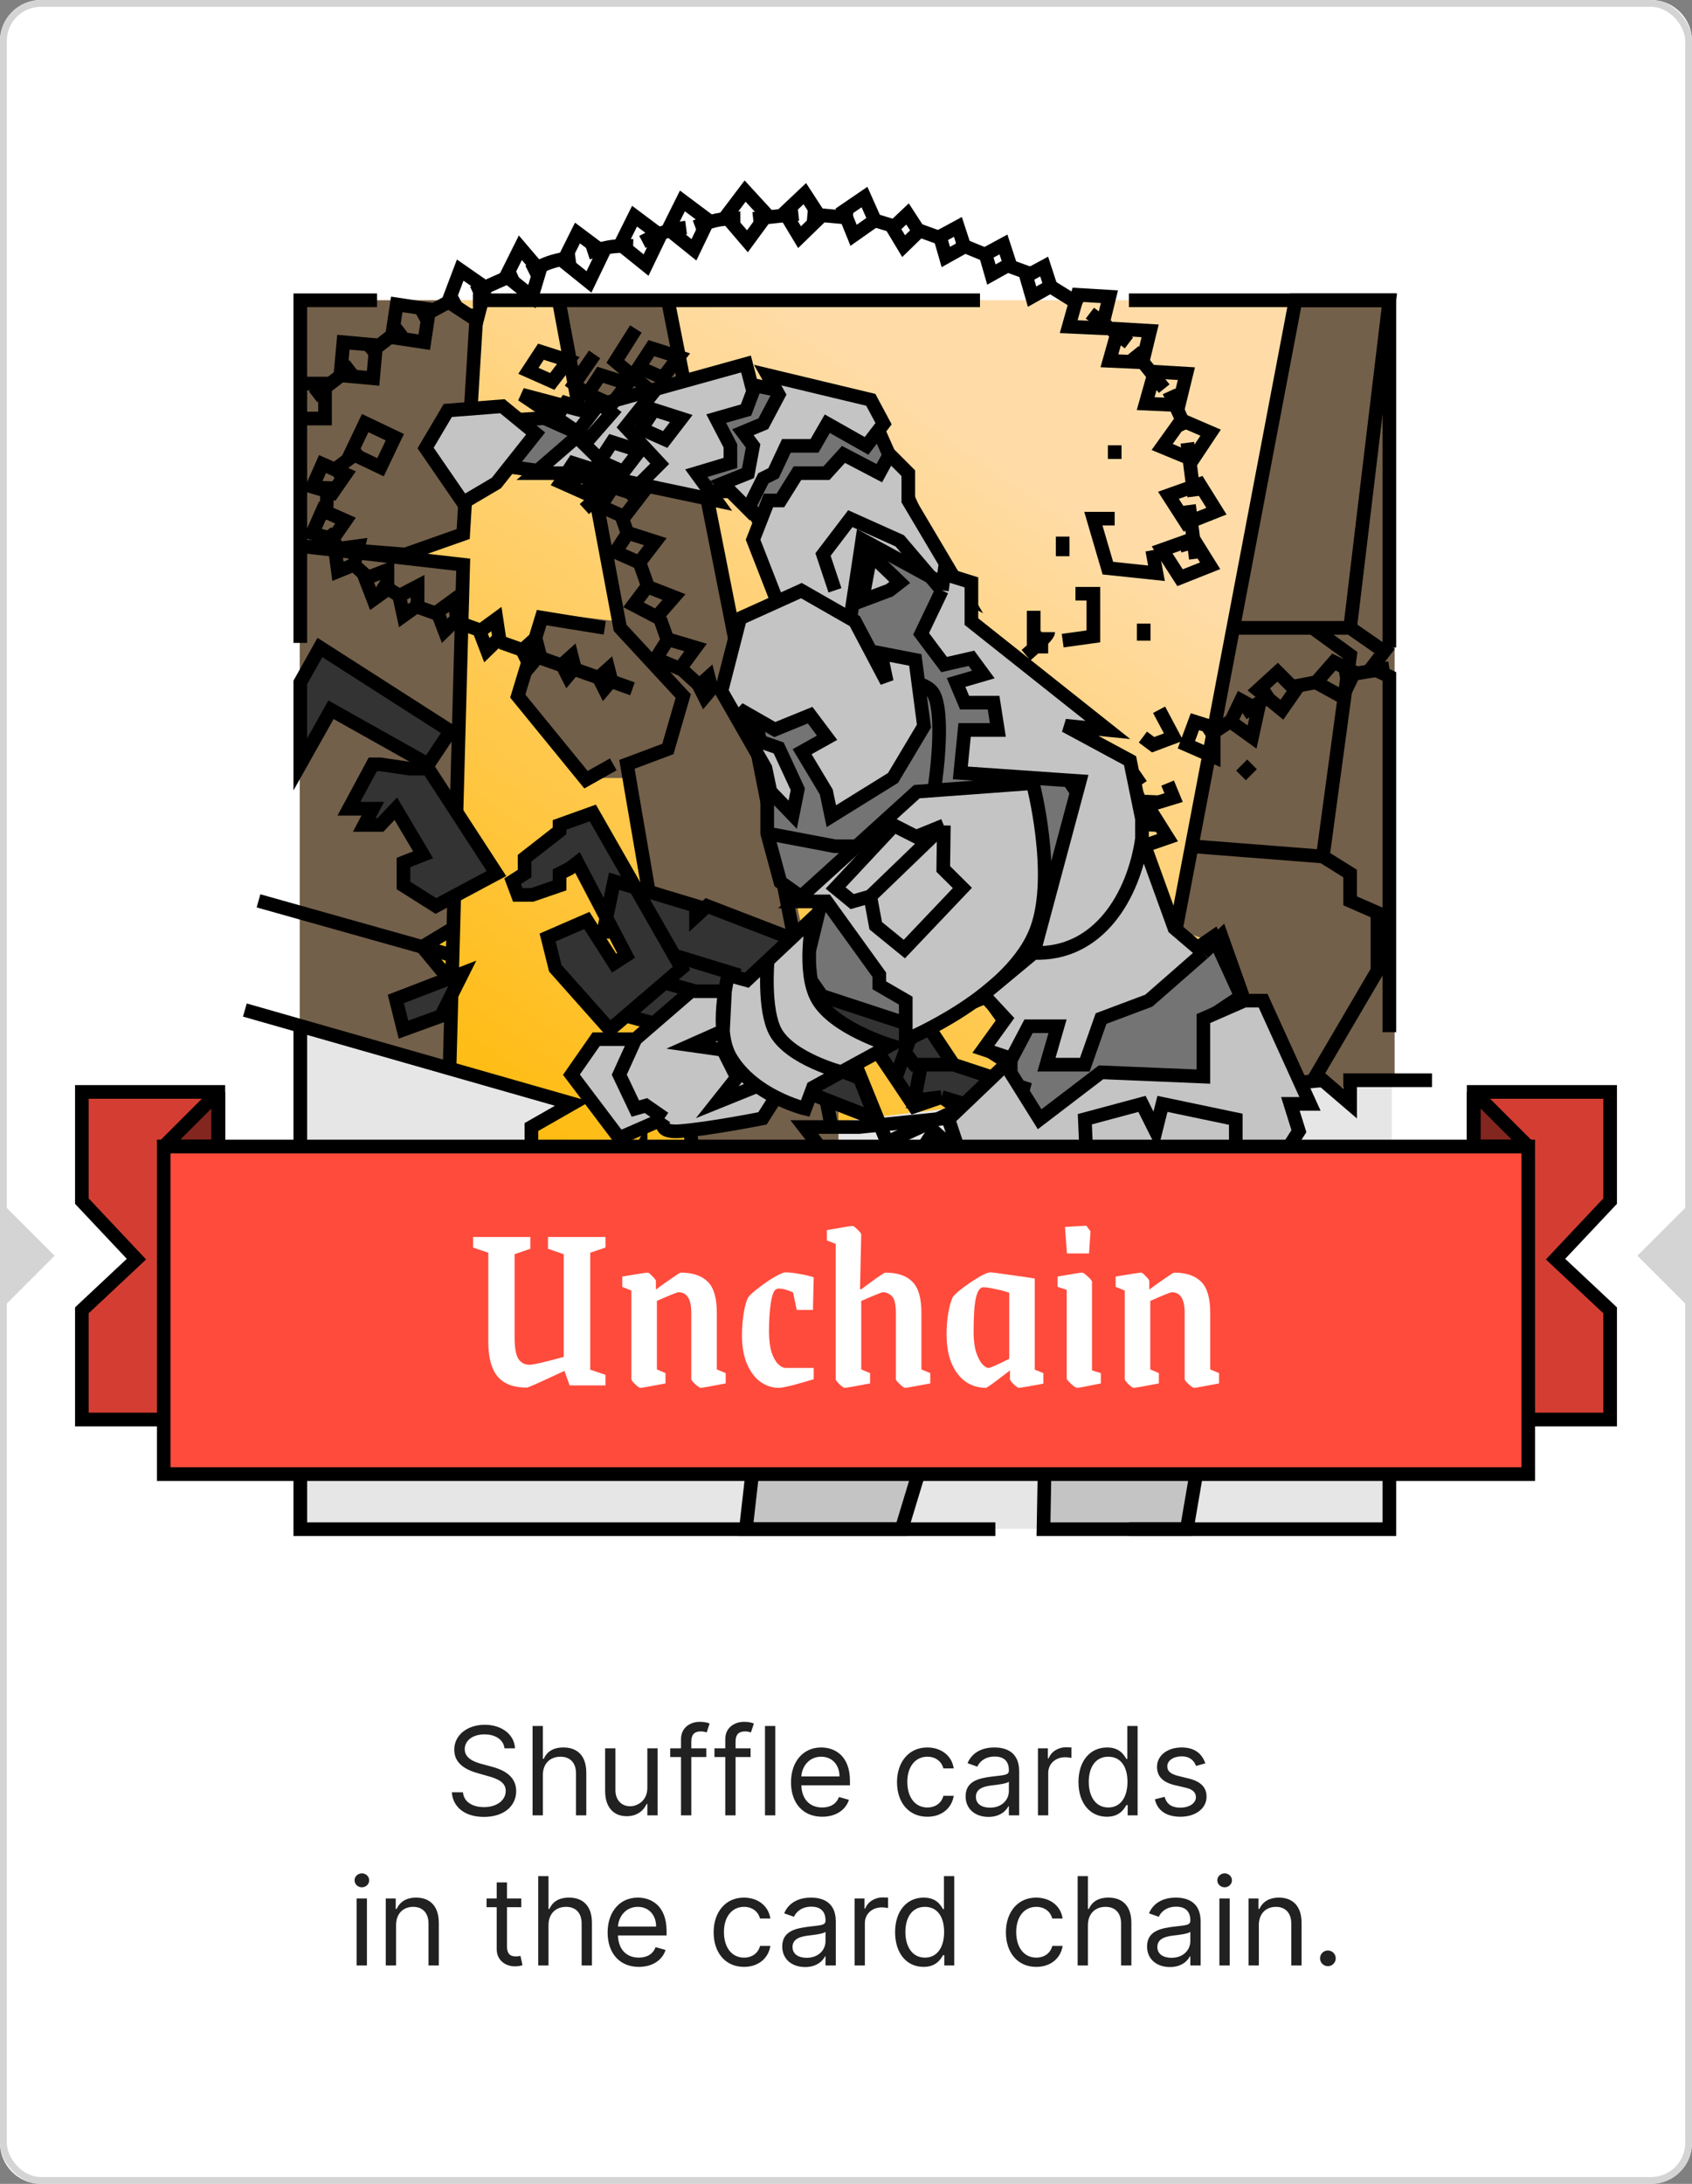 <svg width="248" height="320" viewBox="0 0 248 320" fill="none" xmlns="http://www.w3.org/2000/svg">
<rect x="0" y="0" width="248" height="320" fill="#808080" stroke="none"/>
<path d="M0 6C0 2.686 2.686 0 6 0H242C245.314 0 248 2.686 248 6V314C248 317.314 245.314 320 242 320H6C2.686 320 0 317.314 0 314V6Z" fill="white"/>
<rect x="0.5" y="0.5" width="247" height="319" rx="5.5" fill="white" stroke="#D4D4D4"/>
<rect x="44" y="44" width="160" height="180" fill="black" fill-opacity="0.1"/>
<path d="M43.935 44H203.936V150.25L196.891 160L188.891 156.5L117.391 165L120.891 172H114.891L110.391 168L103.413 172H77.891V165L84.391 161.5L43.935 150.25V44Z" fill="url(#paint0_linear_155_1)"/>
<path d="M43.935 44H65.242L69.891 46.25L68.391 78L61.404 81L68.391 82.75L65.891 136.25L61.404 138.75L65.891 142.75V156.125L43.935 150.25V44Z" fill="#73604A"/>
<path d="M204.412 44H189.891L180.641 92L174.641 124.75L172.641 136.25L178.391 138.25L181.891 146.75H185.891L189.891 159L196.391 159.625L198.266 158.375L204.412 159V44Z" fill="#73604A"/>
<path d="M81.391 44H97.391L107.891 91L122.891 161V165V162.75V176.125L100.936 170.25L91.891 114H85.891L76.141 102.25L79.641 89.75L90.141 91L81.391 44Z" fill="#73604A"/>
<path d="M110.391 32.062L117.024 31.343" stroke="black" stroke-width="2"/>
<path d="M35.891 148L65.891 156.571M209.891 158.286H197.891V161.714L193.891 158.286L192.391 158.437M69.891 45.25L67.891 78.25L59.391 81.25L43.891 80L67.891 82.75L66.448 136M65.891 156.571L83.891 161.714L77.891 165.143V172H91.891L93.891 168.571V172H101.891L109.891 168.571L113.891 172L121.891 170.286L117.891 165.143H121.891M65.891 156.571L66.231 144M81.891 44L90.891 92L100.141 102L97.891 109.75L91.891 112L101.891 170.286M97.891 44L121.891 165.143M121.891 165.143H125.891L192.391 158.437M88.641 92L79.391 90.5L75.891 102L85.891 114.25L89.891 112M172.391 136L174.673 124M197.891 92L203.641 44H189.891L180.76 92M197.891 92H192.391M197.891 92L203.641 96M180.76 92H192.391M180.76 92L174.673 124M192.391 92L197.891 96L193.891 125.5M193.891 125.5L197.891 128V132L201.891 133.75V142.25L192.391 158.437M193.891 125.5L174.673 124M66.34 140L66.448 136M66.34 140L61.891 138.749M66.34 140L66.231 144M37.891 132L61.891 138.749M66.448 136L61.891 138.749M61.891 138.749L66.231 144" stroke="black" stroke-width="2"/>
<path d="M43.953 56.204H47.641V61.329H43.953" stroke="black" stroke-width="2"/>
<path d="M49.891 54.997L50.33 50.142L55.123 50.576L54.683 55.431L49.891 54.997Z" stroke="black" stroke-width="2"/>
<path d="M57.428 49.422L58.156 44.602L62.915 45.321L62.186 50.141L57.428 49.422Z" stroke="black" stroke-width="2"/>
<path d="M51.428 66.394L53.526 61.994L57.87 64.066L55.772 68.466L51.428 66.394Z" stroke="black" stroke-width="2"/>
<path d="M93.698 82.439L90.208 80.883L92.041 78.086L96.053 79.37L93.698 82.439Z" stroke="black" stroke-width="2"/>
<path d="M96.242 90.397L92.856 88.625L94.862 85.949L98.785 87.482L96.242 90.397Z" stroke="black" stroke-width="2"/>
<path d="M99.658 97.996L96.137 96.511L97.913 93.677L101.95 94.88L99.658 97.996Z" stroke="black" stroke-width="2"/>
<path d="M48.758 79L45.797 78.126L47.269 74.796L50.642 76.288L48.758 79Z" stroke="black" stroke-width="2"/>
<path d="M48.758 72.204L45.797 71.33L47.269 68L50.642 69.492L48.758 72.204Z" stroke="black" stroke-width="2"/>
<path d="M51.882 82.75L49.531 83.712L49.096 80.469L52.541 80.007L51.882 82.75Z" stroke="black" stroke-width="2"/>
<path d="M56.782 86.345L54.719 87.827L53.542 84.774L56.785 83.523L56.782 86.345Z" stroke="black" stroke-width="2"/>
<path d="M61.203 88.723L59.14 90.206L58.508 87.312L61.206 85.902L61.203 88.723Z" stroke="black" stroke-width="2"/>
<path d="M66.98 90.659L65.162 92.434L64.103 89.668L66.559 87.869L66.98 90.659Z" stroke="black" stroke-width="2"/>
<path d="M73.181 93.501L71.363 95.276L70.305 92.511L72.76 90.711L73.181 93.501Z" stroke="black" stroke-width="2"/>
<path d="M79.112 95.901L77.695 97.591L76.542 95.294L78.508 93.528L79.112 95.901Z" stroke="black" stroke-width="2"/>
<path d="M84.231 97.837L83.215 99.049L82.388 97.401L83.798 96.134L84.231 97.837Z" stroke="black" stroke-width="2"/>
<path d="M89.598 99.719L88.582 100.932L87.755 99.283L89.165 98.016L89.598 99.719Z" stroke="black" stroke-width="2"/>
<path d="M104.288 100.913L103.271 102.125L102.444 100.477L103.855 99.21L104.288 100.913Z" stroke="black" stroke-width="2"/>
<path d="M65.703 44.204L67.453 39.579L71.141 42.142L69.891 46.954L65.703 44.204Z" stroke="black" stroke-width="2"/>
<path d="M74.204 40.446L76.269 36.302L79.109 39.631L77.957 43.467L74.204 40.446Z" stroke="black" stroke-width="2"/>
<path d="M82.574 38.286L84.64 34.142L88.414 36.967L86.327 41.307L82.574 38.286Z" stroke="black" stroke-width="2"/>
<path d="M90.944 35.821L93.01 31.677L96.784 34.502L94.697 38.842L90.944 35.821Z" stroke="black" stroke-width="2"/>
<path d="M97.958 33.586L100.023 29.441L103.798 32.267L101.711 36.606L97.958 33.586Z" stroke="black" stroke-width="2"/>
<path d="M106.419 31.694L109.213 28L112.403 31.472L109.552 35.353L106.419 31.694Z" stroke="black" stroke-width="2"/>
<path d="M115.024 31.149L117.962 28.373L120.205 31.823L117.191 34.751L115.024 31.149Z" stroke="black" stroke-width="2"/>
<path d="M130.844 33.403L133.018 31.35L134.677 33.901L132.447 36.068L130.844 33.403Z" stroke="black" stroke-width="2"/>
<path d="M137.772 34.672L140.401 33.25L141.346 36.143L138.632 37.66L137.772 34.672Z" stroke="black" stroke-width="2"/>
<path d="M144.45 37.241L147.079 35.819L148.024 38.712L145.31 40.229L144.45 37.241Z" stroke="black" stroke-width="2"/>
<path d="M150.412 40.478L153.042 39.057L153.986 41.95L151.273 43.467L150.412 40.478Z" stroke="black" stroke-width="2"/>
<path d="M157.956 43.2L162.609 43.477L161.482 48.088L156.639 47.867L157.956 43.2Z" stroke="black" stroke-width="2"/>
<path d="M163.925 48.2L168.578 48.478L167.451 53.089L162.608 52.868L163.925 48.2Z" stroke="black" stroke-width="2"/>
<path d="M169.237 54.475L173.891 54.753L172.763 59.364L167.921 59.143L169.237 54.475Z" stroke="black" stroke-width="2"/>
<path d="M173.162 61.555L177.443 63.399L174.815 67.351L170.336 65.496L173.162 61.555Z" stroke="black" stroke-width="2"/>
<path d="M174.904 78.947L177.372 82.901L172.961 84.651L170.337 80.575L174.904 78.947Z" stroke="black" stroke-width="2"/>
<path d="M175.828 70.947L178.296 74.901L173.884 76.651L171.261 72.575L175.828 70.947Z" stroke="black" stroke-width="2"/>
<path d="M123.682 30.943L126.71 28.875L128.229 32.284L125.111 34.479L123.682 30.943Z" stroke="black" stroke-width="2"/>
<path d="M45.891 58.142L51.828 53.579" stroke="black" stroke-width="2"/>
<path d="M53.891 51.934L59.078 47.892" stroke="black" stroke-width="2"/>
<path d="M48.442 69.272L52.977 65.875" stroke="black" stroke-width="2"/>
<path d="M47.809 76.167L47.989 70.504" stroke="black" stroke-width="2"/>
<path d="M50.448 81.366L47.744 77.869" stroke="black" stroke-width="2"/>
<path d="M54.424 85.055L51.135 82.1" stroke="black" stroke-width="2"/>
<path d="M59.27 87.75L55.523 85.404" stroke="black" stroke-width="2"/>
<path d="M64.466 90.089L60.299 88.611" stroke="black" stroke-width="2"/>
<path d="M70.755 92.488L67.266 91.25" stroke="black" stroke-width="2"/>
<path d="M97.993 94.204L96.763 90.712" stroke="black" stroke-width="2"/>
<path d="M102.362 100.295L99.625 97.802" stroke="black" stroke-width="2"/>
<path d="M94.878 85.675L93.648 82.183" stroke="black" stroke-width="2"/>
<path d="M92.188 78.746L90.959 75.254" stroke="black" stroke-width="2"/>
<path d="M77.609 95.614L73.442 94.136" stroke="black" stroke-width="2"/>
<path d="M83.214 97.812L79.047 96.334" stroke="black" stroke-width="2"/>
<path d="M88.218 99.473L84.051 97.995" stroke="black" stroke-width="2"/>
<path d="M92.704 100.931L88.537 99.454" stroke="black" stroke-width="2"/>
<path d="M61.328 46.642L67.203 43.454" stroke="black" stroke-width="2"/>
<path d="M69.312 42.9L75.766 40.017" stroke="black" stroke-width="2"/>
<path d="M77.453 39.829C77.453 39.829 79.272 38.916 80.578 38.454C81.991 37.955 84.328 37.642 84.328 37.642" stroke="black" stroke-width="2"/>
<path d="M86.135 37.057C86.135 37.057 87.956 36.458 89.231 36.219C90.609 35.961 92.797 36.038 92.797 36.038" stroke="black" stroke-width="2"/>
<path d="M94.159 35.447C94.159 35.447 95.857 34.555 97.075 34.11C98.391 33.628 100.562 33.343 100.562 33.343" stroke="black" stroke-width="2"/>
<path d="M101.891 33.243C101.891 33.243 103.689 32.576 104.954 32.29C106.321 31.981 108.511 31.976 108.511 31.976" stroke="black" stroke-width="2"/>
<path d="M118.353 31.35L124.997 31.965" stroke="black" stroke-width="2"/>
<path d="M127.516 32.078L131.386 33.26" stroke="black" stroke-width="2"/>
<path d="M133.748 33.408L138.564 35.153" stroke="black" stroke-width="2"/>
<path d="M140.142 35.566L145.534 37.774" stroke="black" stroke-width="2"/>
<path d="M146.829 38.598L151.645 40.343" stroke="black" stroke-width="2"/>
<path d="M154.122 42.071L158.474 44.771" stroke="black" stroke-width="2"/>
<path d="M159.747 45.886L165.469 50.252" stroke="black" stroke-width="2"/>
<path d="M166.119 51.335L170.641 56.948" stroke="black" stroke-width="2"/>
<path d="M171.342 57.345L173.877 62.91" stroke="black" stroke-width="2"/>
<path d="M174.032 64.876L175.029 72.751" stroke="black" stroke-width="2"/>
<path d="M174.28 74L175.277 81.875" stroke="black" stroke-width="2"/>
<path d="M194.016 99.75L188.766 100.75" stroke="black" stroke-width="2"/>
<path d="M186.627 101.601L182.165 104.543" stroke="black" stroke-width="2"/>
<path d="M181.287 105.058L176.825 108" stroke="black" stroke-width="2"/>
<path d="M117.891 131.75L114.383 129.25L112.455 122.116L112.455 113.25L109.891 101.75L116.391 84L108.391 72H100.391L71.891 68V61.75L100.391 60L108.391 56L127.391 60L136.883 81.5L140.141 90.25L152.391 108L173.891 140L177.891 137.25L181.891 146L176.641 149.5V158.5L161.891 157.25L152.391 164L148.141 160V156L144.641 153.75L147.141 149.5L144.641 146L125.891 153.75L117.891 142.25L120.391 132L117.891 131.75Z" fill="#747474"/>
<path d="M112.455 122.116L112.455 113.25L109.891 101.75L116.391 84L108.391 72H100.391L71.891 68V61.75L100.391 60L108.391 56L127.391 60L136.883 81.5L140.141 90.25L152.391 108L173.891 140L177.891 137.25L181.891 146L176.641 149.5V158.5L161.891 157.25L152.391 164L148.141 160V156L144.641 153.75L147.141 149.5L144.641 146L125.891 153.75L117.891 142.25L120.391 132L117.891 131.75L114.383 129.25L112.455 122.116ZM112.455 122.116L122.383 124C124.799 124 130.083 124 131.883 124C133.683 124 135.966 118.667 136.883 116C137.466 112.417 138.283 104.55 136.883 101.75C135.483 98.95 127.466 99.417 123.633 100" stroke="black" stroke-width="2"/>
<path d="M168.814 116.502L168.579 121.841" stroke="black" stroke-width="2"/>
<path d="M203.641 97.891L196.358 99.07" stroke="black" stroke-width="2"/>
<path d="M65.633 60.148L62.383 65.648L67.883 73.648L72.758 70.773L78.508 63.523L73.633 59.523L65.633 60.148Z" fill="#C4C4C4" stroke="black" stroke-width="2"/>
<path d="M85.014 60.085L76.512 57.835L85.014 63.585L78.383 69.335H86.054L104.977 73.335L102.066 69.335L107.056 67.835V65.335L104.977 61.335L109.344 60.085L110.384 57.335L109.344 53.335L85.014 60.085Z" fill="#C4C4C4" stroke="black" stroke-width="2"/>
<path d="M129.508 62.085L127.633 58.585L112.508 54.96L114.133 57.835L111.883 62.085L108.883 63.335L110.383 65.335L109.633 69.335L105.883 70.835L109.633 74.585L111.883 70.085L113.383 69.335L115.258 65.335H119.383L121.258 62.085L127.008 65.335L129.508 62.085Z" fill="#C4C4C4" stroke="black" stroke-width="2"/>
<path d="M46.891 94.875L44.016 100V112L48.516 104L62.766 112L66.016 107.125L46.891 94.875Z" fill="#333333"/>
<path d="M55.766 112L60.016 112.625H62.766L72.766 128L63.891 132.75L59.141 129.75V126.375L62.016 125.25L58.016 118.5L55.766 120.875H53.391L54.641 118.5H51.141L54.641 112H55.766Z" fill="#333333"/>
<path d="M58.016 146.375L67.766 142.625L64.641 148.875L59.141 150.875L58.016 146.375Z" fill="#333333"/>
<path d="M83.516 127.25L82.016 128V129.75L78.016 131.125H75.891L75.141 129.125L76.891 128V125.75L82.016 121.75V120.875L86.891 119.125L93.145 130.07L102.016 132.75V134.25L103.641 132.75L115.641 137.375L110.016 153.75L91.766 148.839L89.391 150.875L81.391 141.875L80.266 137.375L86.016 134.875L90.016 141.125L91.766 140L88.879 134.481L84.641 126.375L83.516 127.25Z" fill="#333333"/>
<path d="M118.016 145.125L134.016 150.375L133.328 152.281L136.016 150.375L139.766 156L150.016 159.375L148.766 164L138.016 160.75L134.016 162.125L131.266 158L128.391 153.75L123.516 152V156.984L126.016 158L128.391 164L111.141 157.25L115.641 144L118.016 145.125Z" fill="#333333"/>
<path d="M60.016 112V112.625M60.016 112.625L55.766 112H54.641L51.141 118.5H54.641L53.391 120.875H55.766L58.016 118.5L62.016 125.25L59.141 126.375V129.75L63.891 132.75L72.766 128L62.766 112.625H60.016ZM88.266 137.375L90.016 129.125L102.016 132.75V134.25L103.641 132.75L115.641 137.375L110.016 153.75L91.766 148.839M91.766 148.839L89.391 150.875L81.391 141.875L80.266 137.375L86.016 134.875L90.016 141.125L91.766 140L84.641 126.375L83.516 127.25L82.016 128V129.75L78.016 131.125H75.891L75.141 129.125L76.891 128V125.75L82.016 121.75V120.875L86.891 119.125L98.819 140M91.766 148.839L97.412 144M97.412 144L99.891 141.875L98.819 140M97.412 144L106.016 146.375L107.391 142.625L98.819 140M131.266 158L128.391 153.75L123.516 152V156.984L118.016 154.75L126.016 158L128.391 164L111.141 157.25L115.641 144L118.016 145.125L134.016 150.375L133.328 152.281M131.266 158L134.016 162.125L138.016 160.75M131.266 158L132.641 154.188M125.391 156L130.016 167.375L140.641 162.5L138.016 160.75M138.016 160.75L134.016 161.25L135.016 156M138.016 160.75L148.766 164L150.016 159.375L139.766 156M132.641 154.188L134.016 156H135.016M132.641 154.188L133.328 152.281M139.766 156L136.016 150.375L133.328 152.281M139.766 156H135.016M44.016 100L46.891 94.875L66.016 107.125L62.766 112L48.516 104L44.016 112V100ZM67.766 142.625L58.016 146.375L59.141 150.875L64.641 148.875L67.766 142.625Z" stroke="black" stroke-width="2"/>
<path d="M106.261 145.25C106.489 143.83 106.74 142.875 106.74 142.875L109.455 143.625L112.515 140.75L119.167 134.5C119.167 134.5 117.536 142.33 119.819 146.375C122.248 150.678 130.5 153.16 130.5 153.16L123.292 157.095L119.167 159.348L118.014 162.444C118.014 162.444 116.075 161.983 113.722 160.791L111.757 163.875C111.757 163.875 104.025 165.416 99.632 165.75C95.981 166.027 97.382 163.875 97.382 163.875L90.769 166.755L83.757 157.473L87.382 152.273L93.132 152.273L101.257 145.25L104.007 145.25L106.261 145.25Z" fill="#C4C4C4"/>
<path d="M110.99 159.132L105.132 161.5L108.007 157.875L105.97 153.828L101.257 153.16L105.97 151.067L106.261 145.25L104.007 145.25L101.257 145.25L93.132 152.273M93.132 152.273L87.382 152.273L83.757 157.473L90.769 166.755L97.382 163.875M93.132 152.273L90.769 157.473L93.132 162.444L94.678 162L97.382 163.875M97.382 163.875C97.382 163.875 95.981 166.027 99.632 165.75C104.025 165.416 111.757 163.875 111.757 163.875L113.722 160.791M112.515 140.75L119.167 134.5C119.167 134.5 117.536 142.33 119.819 146.375C122.248 150.678 130.5 153.16 130.5 153.16L123.292 157.095M112.515 140.75L109.455 143.625L106.74 142.875C106.74 142.875 104.63 150.88 107.096 155C108.764 157.785 111.438 159.633 113.722 160.791M112.515 140.75C112.515 140.75 111.874 148.006 113.694 151.25C115.884 155.153 123.292 157.095 123.292 157.095M123.292 157.095L119.167 159.348L118.014 162.444C118.014 162.444 116.075 161.983 113.722 160.791" stroke="black" stroke-width="2"/>
<path d="M163.383 76H160.258L162.383 83.25L169.508 84L168.883 80.625M157.633 87H160.258V93.25L155.758 93.875M155.758 78.625V81.5M172.883 80L175.008 79.375M167.633 91.375V93.875M164.383 66.25H162.383M151.508 89.5V94.75H153.633M153.633 92.625C153.633 93.125 151.466 95.083 150.383 96" stroke="black" stroke-width="2"/>
<path d="M203.641 94.5L201.016 97.875L203.641 99.125V151.25M169.891 104L172.016 108L169.016 109.125L167.516 108M183.516 112L181.891 113.625M167.516 113.625L165.891 114.75L167.516 118.25L172.016 116.875L171.141 114.75M198.516 98.5L195.516 97L192.891 100L196.766 102.125L198.516 98.5ZM189.891 101.125L187.266 98.5L184.391 101.125L187.891 104L189.891 101.125ZM184.391 104L181.891 102.625L180.391 105.75L183.516 108L184.391 104ZM177.891 106.625L175.141 105.75L173.891 109.125L177.891 110.875V106.625ZM169.016 119.375L171.141 122.75L167.516 124L165.266 120.875L169.016 119.375Z" stroke="black" stroke-width="2"/>
<path d="M112.633 73.335L110.383 79.085L114.383 89.335L123.633 97.335L126.383 79.085L141.383 87.25L133.133 73.335V69.335L130.383 66.585L128.883 69.335L123.633 66.585L121.133 69.335H116.883L114.383 73.335H112.633Z" fill="#C4C4C4"/>
<path d="M152.008 136C154.844 127.993 151.383 114.75 151.383 114.75L134.383 116L116.633 132.085H121.133L128.883 142.835V144.375L132.758 146.625V152.375C132.758 152.375 148.504 145.893 152.008 136Z" fill="#C4C4C4"/>
<path d="M112.633 73.335L110.383 79.085L114.383 89.335L123.633 97.335L126.383 79.085L141.383 87.25L133.133 73.335V69.335L130.383 66.585L128.883 69.335L123.633 66.585L121.133 69.335H116.883L114.383 73.335H112.633Z" stroke="black" stroke-width="2"/>
<path d="M152.008 136C154.844 127.993 151.383 114.75 151.383 114.75L134.383 116L116.633 132.085H121.133L128.883 142.835V144.375L132.758 146.625V152.375C132.758 152.375 148.504 145.893 152.008 136Z" stroke="black" stroke-width="2"/>
<path d="M138.342 120.954L134.286 122.607L131.036 120.954L122.477 130.112L124.911 132.107L127.558 131.347M138.342 120.954L138.254 127.327L141.059 130.112L132.551 139.066L128.357 135.649L127.558 131.347M138.342 120.954L127.558 131.347" stroke="black" stroke-width="2"/>
<path d="M138.383 84.085L142.383 85.335V91.085L162.383 106.96L156.133 106.335L165.633 111.46L167.383 120V122.875L172.133 136L176.383 139.625L179.008 137.125L182.383 146.625H185.133L192.008 161.75H189.133L190.383 165.75L186.383 172L190.383 174.5L185.133 181.75L177.383 204L173.949 224.066H152.949L153.383 200L157.088 190.881L137.016 208L132.141 224.066H109.328L111.883 201.5H115.633L118.383 199L122.383 204L118.383 194L136.883 165.75L140.758 169.25L139.008 164L147.383 156L152.383 164L161.383 157.125L176.383 157.75V149.25L182.383 146.625L179.008 137.125L176.383 139.625L168.383 146.625L161.383 149.25L159.008 156H153.383L155.008 150.375H150.758L148.258 155.125L144.133 153.75L147.383 149.25L144.133 145.75L151.508 139.625L158.258 114.46L140.758 113.25L141.383 106.96H146.258L145.633 102.96H141.383L140.133 100L144.133 98.835L142.383 96.46L138.383 97.375L135.008 92.875L138.061 86.5L138.383 84.085Z" fill="#C4C4C4"/>
<path d="M127.633 81.25L131.883 85.335L130.383 86.5L126.383 88L127.633 81.25Z" fill="#C4C4C4"/>
<path d="M151.508 139.625L158.258 114.46L140.758 113.25L141.383 106.96H146.258L145.633 102.96H141.383L140.133 100L144.133 98.835L142.383 96.46L138.383 97.375L135.008 92.875L138.061 86.5M151.508 139.625L144.133 145.75L147.383 149.25L144.133 153.75L148.258 155.125L150.758 150.375H155.008L153.383 156H159.008L161.383 149.25L168.383 146.625L176.383 139.625M151.508 139.625C161.008 140 166.194 131.251 167.383 122.875M167.383 122.875V120L165.633 111.46L156.133 106.335L162.383 106.96L142.383 91.085V85.335L138.383 84.085L138.061 86.5M167.383 122.875L172.133 136L176.383 139.625M176.383 139.625L179.008 137.125L182.383 146.625M182.383 146.625H185.133L192.008 161.75H189.133L190.383 165.75L186.383 172L190.383 174.5L185.133 181.75L177.383 204L173.949 224.066H152.949L153.383 200M182.383 146.625L176.383 149.25V157.75L161.383 157.125L152.383 164L147.383 156L139.008 164L140.758 169.25M153.383 200L157.088 190.881L137.016 208L132.141 224.066H109.328L111.883 201.5H115.633L118.383 199L122.383 204L118.383 194L136.883 165.75L140.758 169.25M153.383 200L158.258 188M181.133 169.25V164L170.383 161.75L169.383 165.75L167.383 161.75L159.008 164L159.883 184L158.258 188M140.758 169.25H148.258H155.008L153.383 189.25M146.258 199H139.008L140.758 196H144.133L145.633 194L153.383 189.25M153.383 189.25L154.383 186L158.258 188M122.383 86.5L120.633 81.25L124.633 76L131.883 79.25L138.061 86.5M131.883 85.335L127.633 81.25L126.383 88L130.383 86.5L131.883 85.335Z" stroke="black" stroke-width="2"/>
<path d="M117.462 86.54L108.479 90.599L105.739 101.266L112.198 112.553L112.918 115.979L116.187 119.379L116.936 115.645L114.131 109.593L111.376 108.639L108.339 103.912L113.565 106.902L118.742 104.792L121.226 108.102L117.569 110.148L121.107 116.046L121.853 119.594L130.893 113.99L135.428 106.395L134.157 96.699L129.098 95.719L129.972 99.878L125.301 91.024L117.462 86.54Z" fill="#C4C4C4" stroke="black" stroke-width="2"/>
<path d="M87.151 51.934L84.151 56.284L89.651 60.519L85.651 65.098L90.651 70.02L85.651 74.599" stroke="black" stroke-width="2"/>
<path d="M93.197 48.204L90.197 52.954L95.697 57.579L91.697 62.579L96.697 67.954L91.697 72.954" stroke="black" stroke-width="2"/>
<path d="M85.69 72.222L82.199 70.665L84.032 67.869L88.044 69.152L85.69 72.222Z" stroke="black" stroke-width="2"/>
<path d="M84.576 63.4L81.086 61.844L82.919 59.047L86.931 60.331L84.576 63.4Z" stroke="black" stroke-width="2"/>
<path d="M80.944 55.891L77.453 54.335L79.286 51.538L83.298 52.822L80.944 55.891Z" stroke="black" stroke-width="2"/>
<path d="M91.498 75.729L88.008 74.173L89.841 71.376L93.853 72.66L91.498 75.729Z" stroke="black" stroke-width="2"/>
<path d="M91.377 69.13L87.887 67.574L89.72 64.777L93.732 66.061L91.377 69.13Z" stroke="black" stroke-width="2"/>
<path d="M89.625 59.273L86.135 57.717L87.968 54.92L91.98 56.204L89.625 59.273Z" stroke="black" stroke-width="2"/>
<path d="M97.133 55.367L93.643 53.81L95.476 51.014L99.488 52.297L97.133 55.367Z" stroke="black" stroke-width="2"/>
<path d="M97.498 64.398L94.008 62.842L95.841 60.045L99.853 61.329L97.498 64.398Z" stroke="black" stroke-width="2"/>
<path d="M44.016 94.204V44H55.266" stroke="black" stroke-width="2"/>
<path d="M44.016 150.25V224.066H145.891" stroke="black" stroke-width="2"/>
<path d="M203.641 94.875V44H165.47" stroke="black" stroke-width="2"/>
<path d="M203.641 173.191V224.066H165.47" stroke="black" stroke-width="2"/>
<path d="M69.312 44L143.641 44" stroke="black" stroke-width="2"/>
<path d="M73.945 256.182H75.48C75.409 254.207 73.588 252.73 71.056 252.73C68.551 252.73 66.582 254.188 66.582 256.386C66.582 258.151 67.86 259.199 69.906 259.787L71.516 260.247C72.897 260.631 74.124 261.116 74.124 262.42C74.124 263.852 72.744 264.798 70.928 264.798C69.369 264.798 67.988 264.108 67.86 262.625H66.224C66.377 264.773 68.116 266.23 70.928 266.23C73.945 266.23 75.659 264.568 75.659 262.446C75.659 259.991 73.332 259.199 71.977 258.841L70.647 258.483C69.676 258.227 68.116 257.716 68.116 256.31C68.116 255.057 69.266 254.136 71.005 254.136C72.59 254.136 73.792 254.891 73.945 256.182ZM79.569 260.094C79.569 258.381 80.662 257.409 82.151 257.409C83.57 257.409 84.427 258.304 84.427 259.864V266H85.935V259.761C85.935 257.237 84.593 256.054 82.586 256.054C81.039 256.054 80.157 256.7 79.697 257.716H79.569V252.909H78.06V266H79.569V260.094ZM94.883 261.986C94.883 263.827 93.476 264.67 92.351 264.67C91.099 264.67 90.204 263.75 90.204 262.318V256.182H88.695V262.42C88.695 264.926 90.025 266.128 91.866 266.128C93.349 266.128 94.32 265.335 94.78 264.338H94.883V266H96.391V256.182H94.883V261.986ZM103.526 256.182H101.327V255.185C101.327 254.213 101.737 253.702 102.734 253.702C103.168 253.702 103.424 253.804 103.577 253.855L104.012 252.551C103.782 252.449 103.322 252.295 102.58 252.295C101.174 252.295 99.819 253.139 99.819 254.827V256.182H98.234V257.46H99.819V266H101.327V257.46H103.526V256.182ZM110.013 256.182H107.814V255.185C107.814 254.213 108.223 253.702 109.22 253.702C109.655 253.702 109.91 253.804 110.064 253.855L110.498 252.551C110.268 252.449 109.808 252.295 109.067 252.295C107.66 252.295 106.305 253.139 106.305 254.827V256.182H104.72V257.46H106.305V266H107.814V257.46H110.013V256.182ZM113.635 252.909H112.127V266H113.635V252.909ZM120.515 266.205C122.509 266.205 123.966 265.207 124.427 263.724L122.969 263.315C122.586 264.338 121.697 264.849 120.515 264.849C118.744 264.849 117.523 263.705 117.453 261.602H124.58V260.963C124.58 257.307 122.407 256.054 120.361 256.054C117.702 256.054 115.938 258.151 115.938 261.168C115.938 264.185 117.677 266.205 120.515 266.205ZM117.453 260.298C117.555 258.771 118.635 257.409 120.361 257.409C121.998 257.409 123.046 258.636 123.046 260.298H117.453ZM135.926 266.205C138.099 266.205 139.531 264.875 139.787 263.136H138.278C137.997 264.21 137.102 264.849 135.926 264.849C134.136 264.849 132.986 263.366 132.986 261.091C132.986 258.866 134.162 257.409 135.926 257.409C137.256 257.409 138.048 258.227 138.278 259.122H139.787C139.531 257.281 137.971 256.054 135.9 256.054C133.241 256.054 131.477 258.151 131.477 261.142C131.477 264.082 133.165 266.205 135.926 266.205ZM144.881 266.23C146.594 266.23 147.489 265.31 147.796 264.67H147.873V266H149.381V259.531C149.381 256.412 147.003 256.054 145.751 256.054C144.268 256.054 142.58 256.565 141.813 258.355L143.245 258.866C143.577 258.151 144.363 257.384 145.802 257.384C147.189 257.384 147.873 258.119 147.873 259.378V259.429C147.873 260.158 147.131 260.094 145.341 260.324C143.52 260.56 141.532 260.963 141.532 263.213C141.532 265.131 143.015 266.23 144.881 266.23ZM145.111 264.875C143.91 264.875 143.04 264.338 143.04 263.29C143.04 262.139 144.089 261.781 145.265 261.628C145.904 261.551 147.617 261.372 147.873 261.065V262.446C147.873 263.673 146.901 264.875 145.111 264.875ZM152.135 266H153.643V259.787C153.643 258.457 154.691 257.486 156.123 257.486C156.526 257.486 156.941 257.562 157.044 257.588V256.054C156.871 256.041 156.475 256.028 156.251 256.028C155.075 256.028 154.052 256.693 153.694 257.665H153.592V256.182H152.135V266ZM162.24 266.205C164.132 266.205 164.772 265.028 165.104 264.491H165.283V266H166.74V252.909H165.232V257.741H165.104C164.772 257.23 164.184 256.054 162.266 256.054C159.786 256.054 158.073 258.023 158.073 261.116C158.073 264.236 159.786 266.205 162.24 266.205ZM162.445 264.849C160.553 264.849 159.581 263.188 159.581 261.091C159.581 259.02 160.527 257.409 162.445 257.409C164.286 257.409 165.257 258.892 165.257 261.091C165.257 263.315 164.26 264.849 162.445 264.849ZM176.667 258.381C176.194 256.987 175.133 256.054 173.19 256.054C171.119 256.054 169.585 257.23 169.585 258.892C169.585 260.247 170.39 261.155 172.193 261.577L173.829 261.96C174.82 262.19 175.287 262.663 175.287 263.341C175.287 264.185 174.392 264.875 172.985 264.875C171.752 264.875 170.978 264.344 170.71 263.29L169.278 263.648C169.63 265.316 171.004 266.205 173.011 266.205C175.293 266.205 176.846 264.958 176.846 263.264C176.846 261.896 175.99 261.033 174.238 260.605L172.781 260.247C171.618 259.96 171.093 259.57 171.093 258.815C171.093 257.972 171.988 257.358 173.19 257.358C174.507 257.358 175.05 258.087 175.312 258.764L176.667 258.381ZM52.273 288H53.782V278.182H52.273V288ZM53.04 276.545C53.628 276.545 54.114 276.085 54.114 275.523C54.114 274.96 53.628 274.5 53.04 274.5C52.452 274.5 51.966 274.96 51.966 275.523C51.966 276.085 52.452 276.545 53.04 276.545ZM58.053 282.094C58.053 280.381 59.114 279.409 60.559 279.409C61.959 279.409 62.809 280.323 62.809 281.864V288H64.317V281.761C64.317 279.256 62.981 278.054 60.994 278.054C59.511 278.054 58.59 278.719 58.13 279.716H58.002V278.182H56.545V288H58.053V282.094ZM76.406 278.182H74.31V275.83H72.801V278.182H71.318V279.46H72.801V285.597C72.801 287.31 74.182 288.128 75.46 288.128C76.023 288.128 76.381 288.026 76.585 287.949L76.279 286.594C76.151 286.619 75.946 286.67 75.614 286.67C74.949 286.67 74.31 286.466 74.31 285.188V279.46H76.406V278.182ZM80.395 282.094C80.395 280.381 81.488 279.409 82.978 279.409C84.397 279.409 85.253 280.304 85.253 281.864V288H86.761V281.761C86.761 279.237 85.419 278.054 83.412 278.054C81.865 278.054 80.983 278.7 80.523 279.716H80.395V274.909H78.886V288H80.395V282.094ZM93.638 288.205C95.632 288.205 97.09 287.207 97.55 285.724L96.092 285.315C95.709 286.338 94.82 286.849 93.638 286.849C91.867 286.849 90.646 285.705 90.576 283.602H97.703V282.963C97.703 279.307 95.53 278.054 93.484 278.054C90.825 278.054 89.061 280.151 89.061 283.168C89.061 286.185 90.8 288.205 93.638 288.205ZM90.576 282.298C90.678 280.771 91.758 279.409 93.484 279.409C95.121 279.409 96.169 280.636 96.169 282.298H90.576ZM109.049 288.205C111.222 288.205 112.654 286.875 112.91 285.136H111.401C111.12 286.21 110.225 286.849 109.049 286.849C107.259 286.849 106.109 285.366 106.109 283.091C106.109 280.866 107.285 279.409 109.049 279.409C110.379 279.409 111.171 280.227 111.401 281.122H112.91C112.654 279.281 111.094 278.054 109.023 278.054C106.364 278.054 104.6 280.151 104.6 283.142C104.6 286.082 106.288 288.205 109.049 288.205ZM118.004 288.23C119.717 288.23 120.612 287.31 120.919 286.67H120.996V288H122.504V281.531C122.504 278.412 120.126 278.054 118.874 278.054C117.391 278.054 115.703 278.565 114.936 280.355L116.368 280.866C116.7 280.151 117.487 279.384 118.925 279.384C120.312 279.384 120.996 280.119 120.996 281.378V281.429C120.996 282.158 120.254 282.094 118.464 282.324C116.643 282.56 114.655 282.963 114.655 285.213C114.655 287.131 116.138 288.23 118.004 288.23ZM118.234 286.875C117.033 286.875 116.163 286.338 116.163 285.29C116.163 284.139 117.212 283.781 118.388 283.628C119.027 283.551 120.74 283.372 120.996 283.065V284.446C120.996 285.673 120.024 286.875 118.234 286.875ZM125.258 288H126.766V281.787C126.766 280.457 127.814 279.486 129.246 279.486C129.649 279.486 130.064 279.562 130.167 279.588V278.054C129.994 278.041 129.598 278.028 129.374 278.028C128.198 278.028 127.175 278.693 126.817 279.665H126.715V278.182H125.258V288ZM135.363 288.205C137.256 288.205 137.895 287.028 138.227 286.491H138.406V288H139.863V274.909H138.355V279.741H138.227C137.895 279.23 137.307 278.054 135.389 278.054C132.909 278.054 131.196 280.023 131.196 283.116C131.196 286.236 132.909 288.205 135.363 288.205ZM135.568 286.849C133.676 286.849 132.704 285.188 132.704 283.091C132.704 281.02 133.65 279.409 135.568 279.409C137.409 279.409 138.381 280.892 138.381 283.091C138.381 285.315 137.383 286.849 135.568 286.849ZM151.887 288.205C154.06 288.205 155.492 286.875 155.748 285.136H154.239C153.958 286.21 153.063 286.849 151.887 286.849C150.097 286.849 148.947 285.366 148.947 283.091C148.947 280.866 150.123 279.409 151.887 279.409C153.216 279.409 154.009 280.227 154.239 281.122H155.748C155.492 279.281 153.932 278.054 151.861 278.054C149.202 278.054 147.438 280.151 147.438 283.142C147.438 286.082 149.126 288.205 151.887 288.205ZM159.461 282.094C159.461 280.381 160.555 279.409 162.044 279.409C163.463 279.409 164.319 280.304 164.319 281.864V288H165.828V281.761C165.828 279.237 164.486 278.054 162.479 278.054C160.932 278.054 160.05 278.7 159.589 279.716H159.461V274.909H157.953V288H159.461V282.094ZM171.477 288.23C173.19 288.23 174.085 287.31 174.392 286.67H174.468V288H175.977V281.531C175.977 278.412 173.599 278.054 172.346 278.054C170.863 278.054 169.176 278.565 168.409 280.355L169.841 280.866C170.173 280.151 170.959 279.384 172.397 279.384C173.784 279.384 174.468 280.119 174.468 281.378V281.429C174.468 282.158 173.727 282.094 171.937 282.324C170.115 282.56 168.127 282.963 168.127 285.213C168.127 287.131 169.61 288.23 171.477 288.23ZM171.707 286.875C170.505 286.875 169.636 286.338 169.636 285.29C169.636 284.139 170.684 283.781 171.86 283.628C172.5 283.551 174.213 283.372 174.468 283.065V284.446C174.468 285.673 173.497 286.875 171.707 286.875ZM178.73 288H180.239V278.182H178.73V288ZM179.497 276.545C180.085 276.545 180.571 276.085 180.571 275.523C180.571 274.96 180.085 274.5 179.497 274.5C178.909 274.5 178.423 274.96 178.423 275.523C178.423 276.085 178.909 276.545 179.497 276.545ZM184.51 282.094C184.51 280.381 185.571 279.409 187.016 279.409C188.416 279.409 189.266 280.323 189.266 281.864V288H190.775V281.761C190.775 279.256 189.439 278.054 187.451 278.054C185.968 278.054 185.047 278.719 184.587 279.716H184.459V278.182H183.002V288H184.51V282.094ZM194.631 288.102C195.263 288.102 195.781 287.585 195.781 286.952C195.781 286.319 195.263 285.801 194.631 285.801C193.998 285.801 193.48 286.319 193.48 286.952C193.48 287.585 193.998 288.102 194.631 288.102Z" fill="black" fill-opacity="0.87"/>
<path d="M216 160H236V176L228 184.5L236 192V208H226H216V160Z" fill="#FF4B3C" stroke="black" stroke-width="2"/>
<path d="M216 160H236V176L228 184.5L236 192V208H226H216V160Z" fill="black" fill-opacity="0.17"/>
<path d="M224 168L216 160V168H224Z" fill="black" fill-opacity="0.38" stroke="black" stroke-width="2" stroke-linejoin="bevel"/>
<path d="M248 176L240 184L248 192V176Z" fill="#D4D4D4"/>
<path d="M32 160H12V176L20 184.5L12 192V208H22H32V160Z" fill="#FF4B3C" stroke="black" stroke-width="2"/>
<path d="M32 160H12V176L20 184.5L12 192V208H22H32V160Z" fill="black" fill-opacity="0.17"/>
<path d="M24 168L32 160V168H24Z" fill="black" fill-opacity="0.38" stroke="black" stroke-width="2" stroke-linejoin="bevel"/>
<path d="M0 176L8 184L0 192V176Z" fill="#D4D4D4"/>
<path d="M224 168H24V216H224V168Z" fill="#FF4B3C" stroke="black" stroke-width="2"/>
<path d="M77.189 203.324C75.269 203.324 73.853 202.784 72.942 201.704C72.029 200.6 71.573 198.92 71.573 196.664V183.56L69.341 182.804V181.256H77.73V182.984L75.425 183.776V195.836C75.425 197.492 75.618 198.596 76.001 199.148C76.385 199.7 76.913 199.976 77.585 199.976C78.186 199.976 79.865 199.592 82.626 198.824V183.776L80.322 182.984V181.256H88.746V182.804L86.513 183.56V200.696L88.746 201.452V203H83.49L82.734 200.876L80.862 201.74C78.606 202.796 77.382 203.324 77.189 203.324ZM93.835 203.36C93.715 203.36 93.463 203.18 93.079 202.82C92.719 202.46 92.539 202.22 92.539 202.1V189.104L91.207 188.564V187.052C93.463 186.668 94.711 186.476 94.951 186.476C95.071 186.476 95.299 186.656 95.635 187.016C95.971 187.352 96.139 187.58 96.139 187.7V188.96C96.835 188.432 97.591 187.892 98.407 187.34C99.223 186.764 99.679 186.476 99.775 186.476C101.527 186.476 102.847 186.92 103.735 187.808C104.623 188.672 105.067 190.196 105.067 192.38V200.66L106.363 201.2V202.712C104.131 203.144 102.907 203.36 102.691 203.36C102.571 203.36 102.307 203.18 101.899 202.82C101.515 202.46 101.323 202.22 101.323 202.1V192.38C101.323 190.364 100.699 189.356 99.451 189.356C99.331 189.356 99.007 189.464 98.479 189.68C97.975 189.896 97.603 190.052 97.363 190.148C97.123 190.268 96.763 190.424 96.283 190.616V200.66L97.543 201.2V202.712C95.311 203.144 94.075 203.36 93.835 203.36ZM114.154 203.36C113.194 203.36 112.306 203.072 111.49 202.496C110.674 201.92 110.014 201.056 109.51 199.904C109.006 198.752 108.754 197.348 108.754 195.692C108.754 194.54 108.838 193.448 109.006 192.416C109.174 191.384 109.39 190.616 109.654 190.112C109.918 189.752 110.434 189.284 111.202 188.708C111.97 188.108 112.738 187.58 113.506 187.124C114.298 186.668 114.838 186.44 115.126 186.44C115.702 186.44 116.362 186.512 117.106 186.656C117.874 186.776 118.594 186.944 119.266 187.16L119.158 191.948H116.782L116.242 189.392C115.978 189.248 115.642 189.116 115.234 188.996C114.85 188.876 114.502 188.816 114.19 188.816C113.974 188.816 113.806 188.864 113.686 188.96C113.374 189.2 113.134 189.884 112.966 191.012C112.798 192.116 112.714 193.484 112.714 195.116C112.714 196.292 112.834 197.288 113.074 198.104C113.338 198.896 113.662 199.484 114.046 199.868C114.43 200.252 114.814 200.444 115.198 200.444H119.266V202.1C118.306 202.388 117.298 202.676 116.242 202.964C115.186 203.228 114.49 203.36 114.154 203.36ZM123.786 203.36C123.666 203.36 123.414 203.18 123.03 202.82C122.67 202.46 122.49 202.22 122.49 202.1V182.264L121.194 181.76V180.248C123.474 179.84 124.734 179.636 124.974 179.636C125.094 179.636 125.334 179.816 125.694 180.176C126.054 180.512 126.234 180.752 126.234 180.896L126.054 188.888L126.234 188.924C126.93 188.396 127.662 187.856 128.43 187.304C129.222 186.752 129.666 186.476 129.762 186.476C131.538 186.476 132.858 186.92 133.722 187.808C134.61 188.672 135.054 190.196 135.054 192.38V200.66L136.35 201.2V202.712C134.094 203.144 132.858 203.36 132.642 203.36C132.522 203.36 132.27 203.18 131.886 202.82C131.502 202.46 131.31 202.22 131.31 202.1V192.38C131.31 191.084 131.106 190.256 130.698 189.896C130.314 189.536 129.87 189.356 129.366 189.356C129.27 189.356 128.562 189.632 127.242 190.184C127.074 190.256 126.894 190.34 126.702 190.436C126.534 190.508 126.378 190.568 126.234 190.616V200.66L127.53 201.2V202.712C125.274 203.144 124.026 203.36 123.786 203.36ZM144.502 203.36C143.446 203.36 142.474 203.072 141.586 202.496C140.722 201.896 140.026 201.008 139.498 199.832C138.994 198.656 138.742 197.216 138.742 195.512C138.742 194.384 138.826 193.34 138.994 192.38C139.162 191.396 139.378 190.628 139.642 190.076C140.05 189.524 140.95 188.78 142.342 187.844C143.758 186.908 144.694 186.44 145.15 186.44C145.414 186.44 146.35 186.56 147.958 186.8C149.566 187.016 150.802 187.196 151.666 187.34V200.696L152.926 201.2V202.748C150.742 203.156 149.53 203.36 149.29 203.36C149.194 203.36 148.954 203.18 148.57 202.82C148.21 202.46 148.03 202.22 148.03 202.1V200.804C145.846 202.508 144.67 203.36 144.502 203.36ZM144.898 200.444C145.138 200.444 146.146 200 147.922 199.112V189.428C147.346 189.212 146.614 189.02 145.726 188.852C144.862 188.66 144.286 188.588 143.998 188.636C143.566 188.732 143.242 189.272 143.026 190.256C142.81 191.24 142.702 192.884 142.702 195.188C142.702 196.34 142.822 197.312 143.062 198.104C143.326 198.896 143.626 199.484 143.962 199.868C144.322 200.252 144.634 200.444 144.898 200.444ZM157.86 203.36C157.716 203.36 157.428 203.168 156.996 202.784C156.564 202.376 156.348 202.112 156.348 201.992V188.996L155.016 188.564V187.052C157.176 186.668 158.376 186.476 158.616 186.476C158.76 186.476 159.036 186.668 159.444 187.052C159.852 187.412 160.056 187.676 160.056 187.844V200.804L161.352 201.2V202.712C159.264 203.144 158.1 203.36 157.86 203.36ZM156.096 179.78L159.228 179.6L159.84 180.428L159.624 183.668H156.384L156.096 179.78ZM166.151 203.36C166.031 203.36 165.779 203.18 165.395 202.82C165.035 202.46 164.855 202.22 164.855 202.1V189.104L163.523 188.564V187.052C165.779 186.668 167.027 186.476 167.267 186.476C167.387 186.476 167.615 186.656 167.951 187.016C168.287 187.352 168.455 187.58 168.455 187.7V188.96C169.151 188.432 169.907 187.892 170.723 187.34C171.539 186.764 171.995 186.476 172.091 186.476C173.843 186.476 175.163 186.92 176.051 187.808C176.939 188.672 177.383 190.196 177.383 192.38V200.66L178.679 201.2V202.712C176.447 203.144 175.223 203.36 175.007 203.36C174.887 203.36 174.623 203.18 174.215 202.82C173.831 202.46 173.639 202.22 173.639 202.1V192.38C173.639 190.364 173.015 189.356 171.767 189.356C171.647 189.356 171.323 189.464 170.795 189.68C170.291 189.896 169.919 190.052 169.679 190.148C169.439 190.268 169.079 190.424 168.599 190.616V200.66L169.859 201.2V202.712C167.627 203.144 166.391 203.36 166.151 203.36Z" fill="white"/>
<defs>
<linearGradient id="paint0_linear_155_1" x1="151.891" y1="71" x2="81.891" y2="172" gradientUnits="userSpaceOnUse">
<stop stop-color="#FFDCA7"/>
<stop offset="1" stop-color="#FFBB0E"/>
</linearGradient>
</defs>
</svg>
